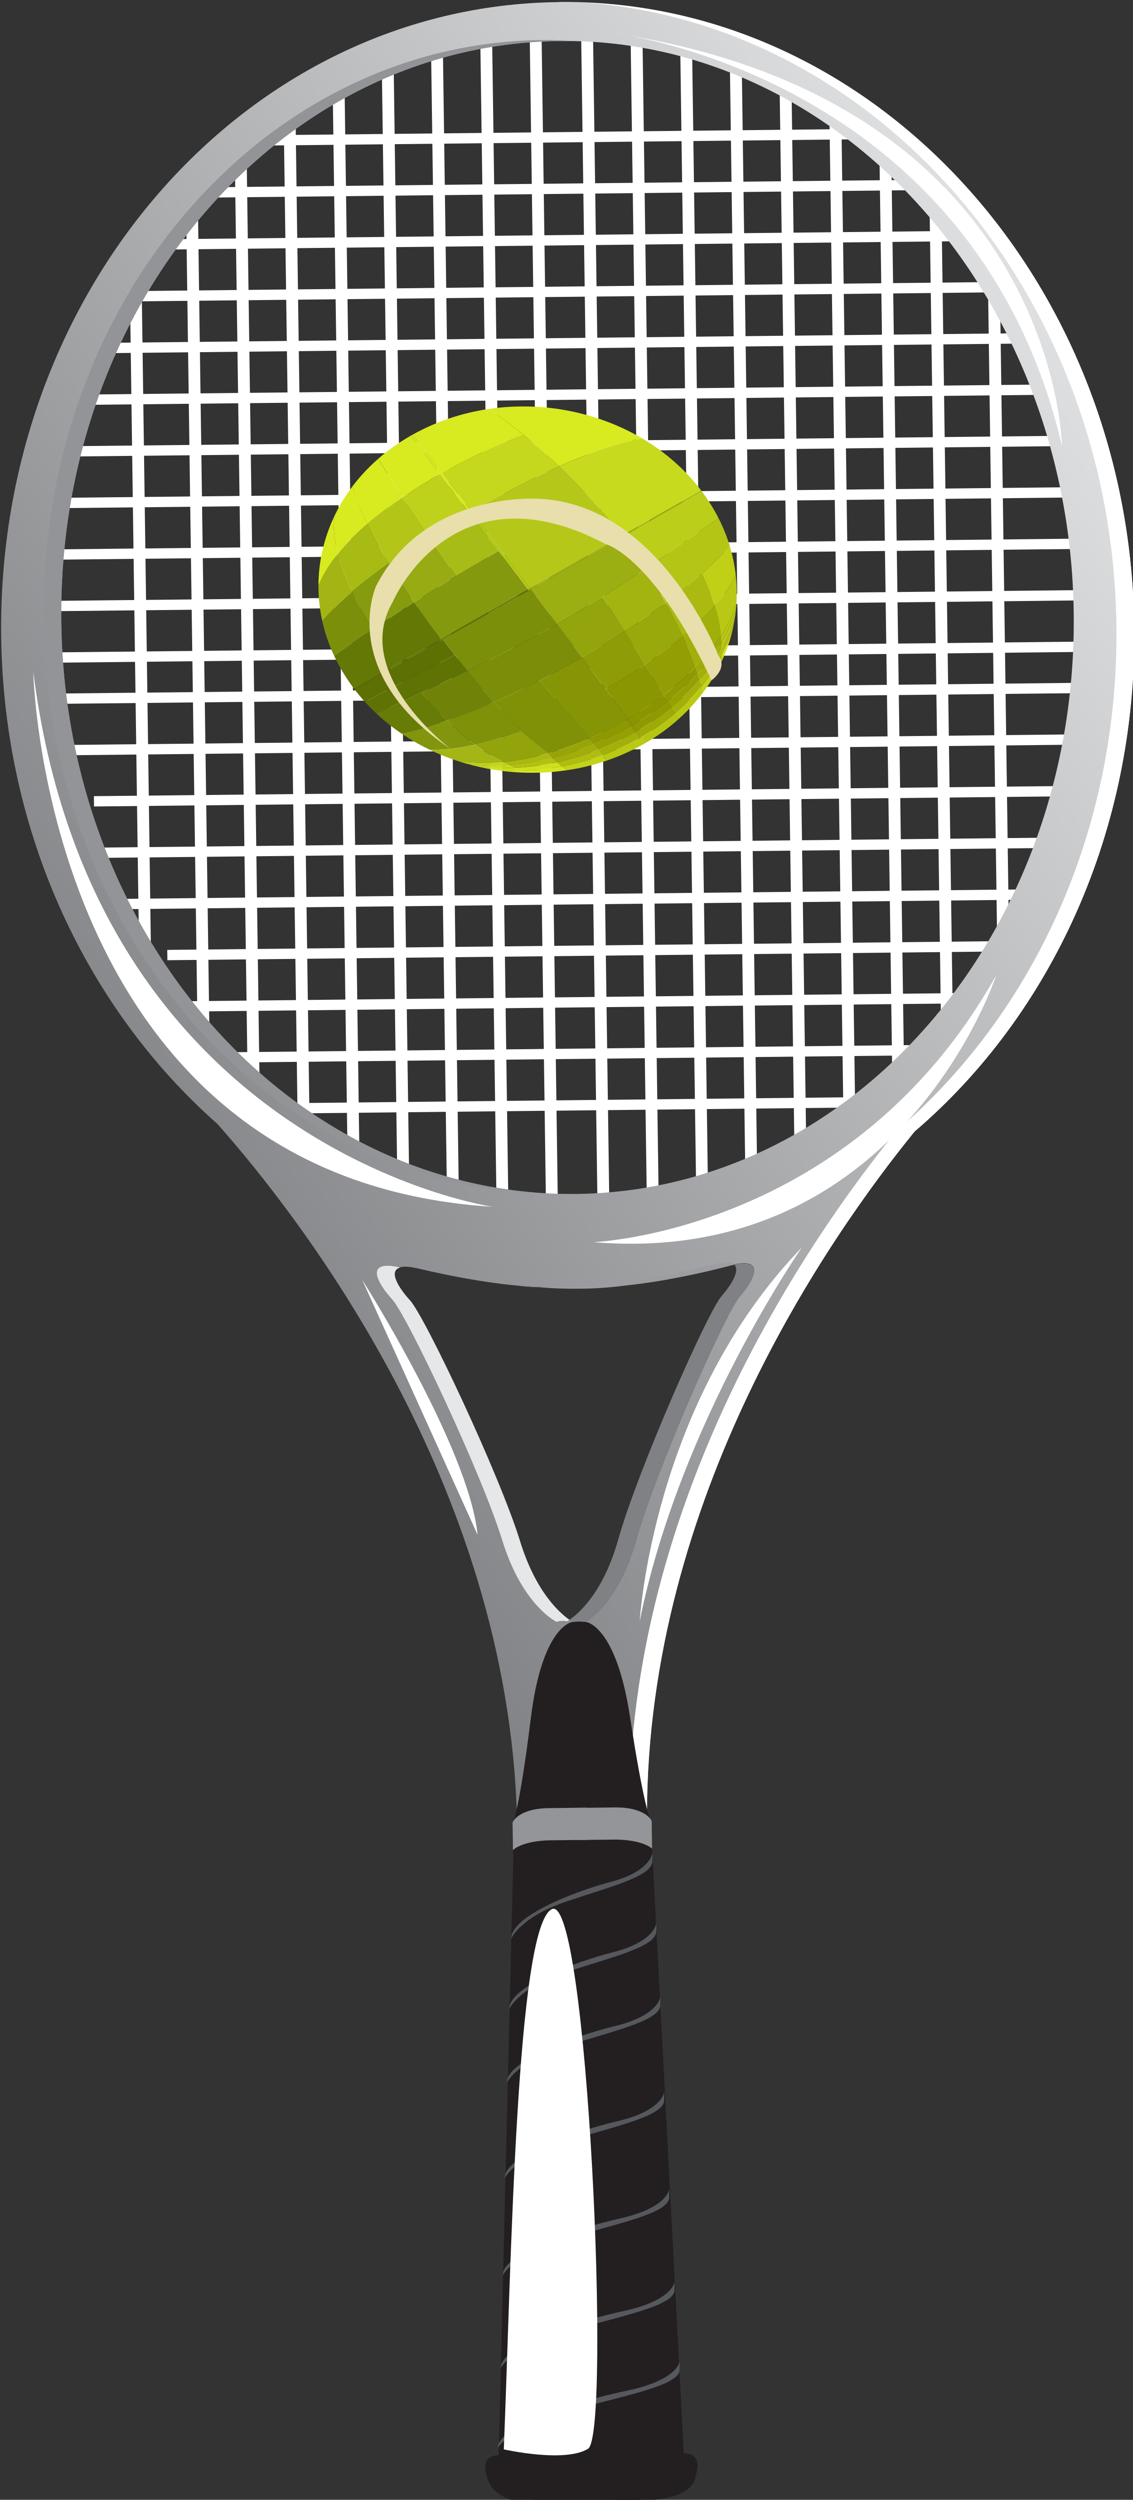 <?xml version="1.0" encoding="UTF-8" standalone="no"?>
<!-- Created with Inkscape (http://www.inkscape.org/) -->

<svg
   xmlns:dc="http://purl.org/dc/elements/1.1/"
   xmlns:cc="http://creativecommons.org/ns#"
   xmlns:rdf="http://www.w3.org/1999/02/22-rdf-syntax-ns#"
   xmlns:svg="http://www.w3.org/2000/svg"
   xmlns="http://www.w3.org/2000/svg"
   xmlns:sodipodi="http://sodipodi.sourceforge.net/DTD/sodipodi-0.dtd"
   xmlns:inkscape="http://www.inkscape.org/namespaces/inkscape"
   width="19.188mm"
   height="42.333mm"
   viewBox="0 0 67.989 150"
   id="svg25238"
   version="1.1"
   inkscape:version="0.91 r13725"
   sodipodi:docname="tenis.svg">
  <rect x="0" y="0" width="67.989" height="150" fill="#333333" stroke="none"/>
  <defs
     id="defs25240">
    <linearGradient
       x1="0"
       y1="0"
       x2="1"
       y2="0"
       gradientUnits="userSpaceOnUse"
       gradientTransform="matrix(-5.446,-3.923,3.923,-5.446,293.468,496.004)"
       spreadMethod="pad"
       id="linearGradient49402">
      <stop
         style="stop-opacity:1;stop-color:#ffffff"
         offset="0"
         id="stop49398" />
      <stop
         style="stop-opacity:1;stop-color:#ffffff"
         offset="1"
         id="stop49400" />
    </linearGradient>
    <linearGradient
       x1="0"
       y1="0"
       x2="1"
       y2="0"
       gradientUnits="userSpaceOnUse"
       gradientTransform="matrix(-4.2,-3.025,3.025,-4.2,303.952,487.224)"
       spreadMethod="pad"
       id="linearGradient49356">
      <stop
         style="stop-opacity:1;stop-color:#ffffff"
         offset="0"
         id="stop49352" />
      <stop
         style="stop-opacity:1;stop-color:#ffffff"
         offset="1"
         id="stop49354" />
    </linearGradient>
    <linearGradient
       x1="0"
       y1="0"
       x2="1"
       y2="0"
       gradientUnits="userSpaceOnUse"
       gradientTransform="matrix(-2.066,-1.488,1.488,-2.066,300.78,495.821)"
       spreadMethod="pad"
       id="linearGradient49310">
      <stop
         style="stop-opacity:1;stop-color:#ffffff"
         offset="0"
         id="stop49306" />
      <stop
         style="stop-opacity:1;stop-color:#ffffff"
         offset="1"
         id="stop49308" />
    </linearGradient>
    <linearGradient
       x1="0"
       y1="0"
       x2="1"
       y2="0"
       gradientUnits="userSpaceOnUse"
       gradientTransform="matrix(-13.64,-9.825,9.825,-13.64,309.139,463.794)"
       spreadMethod="pad"
       id="linearGradient49264">
      <stop
         style="stop-opacity:1;stop-color:#ffffff"
         offset="0"
         id="stop49260" />
      <stop
         style="stop-opacity:1;stop-color:#ffffff"
         offset="1"
         id="stop49262" />
    </linearGradient>
    <linearGradient
       x1="0"
       y1="0"
       x2="1"
       y2="0"
       gradientUnits="userSpaceOnUse"
       gradientTransform="matrix(4.04,-7.993,7.993,4.04,284.632,485.624)"
       spreadMethod="pad"
       id="linearGradient49218">
      <stop
         style="stop-opacity:1;stop-color:#ffffff"
         offset="0"
         id="stop49214" />
      <stop
         style="stop-opacity:1;stop-color:#ffffff"
         offset="1"
         id="stop49216" />
    </linearGradient>
    <linearGradient
       x1="0"
       y1="0"
       x2="1"
       y2="0"
       gradientUnits="userSpaceOnUse"
       gradientTransform="matrix(6.545,-12.948,12.948,6.545,292.195,523.621)"
       spreadMethod="pad"
       id="linearGradient49156">
      <stop
         style="stop-opacity:1;stop-color:#ffffff"
         offset="0"
         id="stop49152" />
      <stop
         style="stop-opacity:1;stop-color:#ffffff"
         offset="1"
         id="stop49154" />
    </linearGradient>
    <linearGradient
       x1="0"
       y1="0"
       x2="1"
       y2="0"
       gradientUnits="userSpaceOnUse"
       gradientTransform="matrix(0.69,57.275,-57.275,0.69,295.356,449.523)"
       spreadMethod="pad"
       id="linearGradient49038">
      <stop
         style="stop-opacity:1;stop-color:#e6e7e8"
         offset="0"
         id="stop49034" />
      <stop
         style="stop-opacity:1;stop-color:#808184"
         offset="1"
         id="stop49036" />
    </linearGradient>
    <linearGradient
       x1="0"
       y1="0"
       x2="1"
       y2="0"
       gradientUnits="userSpaceOnUse"
       gradientTransform="matrix(0.667,55.298,-55.298,0.667,295.452,448.647)"
       spreadMethod="pad"
       id="linearGradient49018">
      <stop
         style="stop-opacity:1;stop-color:#e6e7e8"
         offset="0"
         id="stop49014" />
      <stop
         style="stop-opacity:1;stop-color:#808184"
         offset="1"
         id="stop49016" />
    </linearGradient>
    <linearGradient
       x1="0"
       y1="0"
       x2="1"
       y2="0"
       gradientUnits="userSpaceOnUse"
       gradientTransform="matrix(0.695,57.626,-57.626,0.695,294.405,449.223)"
       spreadMethod="pad"
       id="linearGradient48998">
      <stop
         style="stop-opacity:1;stop-color:#e6e7e8"
         offset="0"
         id="stop48994" />
      <stop
         style="stop-opacity:1;stop-color:#808184"
         offset="1"
         id="stop48996" />
    </linearGradient>
    <linearGradient
       x1="0"
       y1="0"
       x2="1"
       y2="0"
       gradientUnits="userSpaceOnUse"
       gradientTransform="matrix(0.682,56.543,-56.543,0.682,296.882,450.12)"
       spreadMethod="pad"
       id="linearGradient48962">
      <stop
         style="stop-opacity:1;stop-color:#e6e7e8"
         offset="0"
         id="stop48958" />
      <stop
         style="stop-opacity:1;stop-color:#808184"
         offset="1"
         id="stop48960" />
    </linearGradient>
    <linearGradient
       x1="0"
       y1="0"
       x2="1"
       y2="0"
       gradientUnits="userSpaceOnUse"
       gradientTransform="matrix(21.562,-42.656,42.656,21.562,286.386,501.308)"
       spreadMethod="pad"
       id="linearGradient48926">
      <stop
         style="stop-opacity:1;stop-color:#ffffff"
         offset="0"
         id="stop48922" />
      <stop
         style="stop-opacity:1;stop-color:#ffffff"
         offset="1"
         id="stop48924" />
    </linearGradient>
    <linearGradient
       x1="0"
       y1="0"
       x2="1"
       y2="0"
       gradientUnits="userSpaceOnUse"
       gradientTransform="matrix(-33.616,22.111,-22.111,-33.616,315.623,466.344)"
       spreadMethod="pad"
       id="linearGradient48876">
      <stop
         style="stop-opacity:1;stop-color:#e6e7e8"
         offset="0"
         id="stop48872" />
      <stop
         style="stop-opacity:1;stop-color:#808184"
         offset="1"
         id="stop48874" />
    </linearGradient>
  </defs>
  <sodipodi:namedview
     id="base"
     pagecolor="#ffffff"
     bordercolor="#666666"
     borderopacity="1.0"
     inkscape:pageopacity="0.0"
     inkscape:pageshadow="2"
     inkscape:zoom="1.979899"
     inkscape:cx="-17.677952"
     inkscape:cy="31.579341"
     inkscape:document-units="px"
     inkscape:current-layer="layer1"
     showgrid="false"
     inkscape:window-width="1366"
     inkscape:window-height="710"
     inkscape:window-x="0"
     inkscape:window-y="25"
     inkscape:window-maximized="1"
     fit-margin-top="0"
     fit-margin-left="0"
     fit-margin-right="0"
     fit-margin-bottom="0" />
  <g
     inkscape:label="Capa 1"
     inkscape:groupmode="layer"
     id="layer1"
     transform="translate(-279.403,-375.959)">
    <g
       id="g4322"
       transform="matrix(2.09,0,0,2.09,-304.48,-573.166)"
       inkscape:export-xdpi="90"
       inkscape:export-ydpi="90">
      <path
         d="m 298.989,524.567 -0.936,-17.893 c 0,0 0.011,-0.456 -0.229,-0.565 -0.208,-0.095 -1.432,-0.019 -1.743,0 -0.311,-0.015 -1.536,-0.064 -1.743,0.035 -0.236,0.113 -0.212,0.569 -0.212,0.569 l -0.439,17.908 c 0,0 -0.612,-0.049 -0.295,0.724 0.287,0.701 2.548,0.605 2.964,0.581 0.417,0.015 2.68,0.064 2.948,-0.644 0.293,-0.78 -0.316,-0.717 -0.316,-0.717"
         style="fill:#231f20;fill-opacity:1;fill-rule:nonzero;stroke:none"
         id="path48706"
         inkscape:connector-curvature="0" />
      <path
         d="m 285.382,483.752 -0.34,0 -0.335,-24.049 0.34,0 z"
         style="fill:#ffffff;fill-opacity:1;fill-rule:nonzero;stroke:none"
         id="path48710"
         inkscape:connector-curvature="0" />
      <path
         d="m 286.82,485.068 -0.341,0 -0.376,-27.005 0.341,0 z"
         style="fill:#ffffff;fill-opacity:1;fill-rule:nonzero;stroke:none"
         id="path48714"
         inkscape:connector-curvature="0" />
      <path
         d="m 288.257,486.335 -0.341,0 -0.405,-29.125 0.341,0 z"
         style="fill:#ffffff;fill-opacity:1;fill-rule:nonzero;stroke:none"
         id="path48718"
         inkscape:connector-curvature="0" />
      <path
         d="m 289.699,487.995 -0.341,0 -0.44,-31.636 0.341,0 z"
         style="fill:#ffffff;fill-opacity:1;fill-rule:nonzero;stroke:none"
         id="path48722"
         inkscape:connector-curvature="0" />
      <path
         d="m 291.129,488.768 -0.341,0 -0.456,-32.771 0.341,0 z"
         style="fill:#ffffff;fill-opacity:1;fill-rule:nonzero;stroke:none"
         id="path48726"
         inkscape:connector-curvature="0" />
      <path
         d="m 292.553,489.099 -0.341,0 -0.469,-33.805 0.34,0 z"
         style="fill:#ffffff;fill-opacity:1;fill-rule:nonzero;stroke:none"
         id="path48730"
         inkscape:connector-curvature="0" />
      <path
         d="m 293.972,489.133 -0.34,0 -0.475,-34.101 0.34,0 z"
         style="fill:#ffffff;fill-opacity:1;fill-rule:nonzero;stroke:none"
         id="path48734"
         inkscape:connector-curvature="0" />
      <path
         d="m 295.399,489.611 -0.341,0 -0.485,-34.891 0.341,0 z"
         style="fill:#ffffff;fill-opacity:1;fill-rule:nonzero;stroke:none"
         id="path48738"
         inkscape:connector-curvature="0" />
      <path
         d="m 283.721,482.685 -0.341,0 -0.292,-21.043 0.34,0 z"
         style="fill:#ffffff;fill-opacity:1;fill-rule:nonzero;stroke:none"
         id="path48742"
         inkscape:connector-curvature="0" />
      <path
         d="m 306.728,483.529 -0.34,0 -0.336,-24.049 0.341,0 z"
         style="fill:#ffffff;fill-opacity:1;fill-rule:nonzero;stroke:none"
         id="path48746"
         inkscape:connector-curvature="0" />
      <path
         d="m 305.327,484.874 -0.34,0 -0.376,-27.005 0.34,0 z"
         style="fill:#ffffff;fill-opacity:1;fill-rule:nonzero;stroke:none"
         id="path48750"
         inkscape:connector-curvature="0" />
      <path
         d="m 303.926,486.17 -0.34,0 -0.407,-29.124 0.341,0 z"
         style="fill:#ffffff;fill-opacity:1;fill-rule:nonzero;stroke:none"
         id="path48754"
         inkscape:connector-curvature="0" />
      <path
         d="m 302.53,487.86 -0.34,0 -0.441,-31.637 0.341,0 z"
         style="fill:#ffffff;fill-opacity:1;fill-rule:nonzero;stroke:none"
         id="path48758"
         inkscape:connector-curvature="0" />
      <path
         d="m 301.122,488.664 -0.341,0 -0.456,-32.769 0.341,0 z"
         style="fill:#ffffff;fill-opacity:1;fill-rule:nonzero;stroke:none"
         id="path48762"
         inkscape:connector-curvature="0" />
      <path
         d="m 299.708,489.024 -0.34,0 -0.471,-33.807 0.34,0 z"
         style="fill:#ffffff;fill-opacity:1;fill-rule:nonzero;stroke:none"
         id="path48766"
         inkscape:connector-curvature="0" />
      <path
         d="m 298.289,489.088 -0.341,0 -0.475,-34.103 0.341,0 z"
         style="fill:#ffffff;fill-opacity:1;fill-rule:nonzero;stroke:none"
         id="path48770"
         inkscape:connector-curvature="0" />
      <path
         d="m 296.877,489.595 -0.34,0 -0.487,-34.891 0.341,0 z"
         style="fill:#ffffff;fill-opacity:1;fill-rule:nonzero;stroke:none"
         id="path48774"
         inkscape:connector-curvature="0" />
      <path
         d="m 308.359,482.427 -0.341,0 -0.293,-21.043 0.341,0 z"
         style="fill:#ffffff;fill-opacity:1;fill-rule:nonzero;stroke:none"
         id="path48778"
         inkscape:connector-curvature="0" />
      <path
         d="m 304.927,458.116 -18.139,0.191 -0.004,-0.296 18.139,-0.191 z"
         style="fill:#ffffff;fill-opacity:1;fill-rule:nonzero;stroke:none"
         id="path48782"
         inkscape:connector-curvature="0" />
      <path
         d="m 305.884,459.584 -21.033,0.221 -0.004,-0.296 21.033,-0.221 z"
         style="fill:#ffffff;fill-opacity:1;fill-rule:nonzero;stroke:none"
         id="path48786"
         inkscape:connector-curvature="0" />
      <path
         d="m 307.736,461.043 -24.355,0.256 -0.004,-0.296 24.355,-0.256 z"
         style="fill:#ffffff;fill-opacity:1;fill-rule:nonzero;stroke:none"
         id="path48790"
         inkscape:connector-curvature="0" />
      <path
         d="m 307.756,462.522 -24.355,0.256 -0.004,-0.296 24.355,-0.256 z"
         style="fill:#ffffff;fill-opacity:1;fill-rule:nonzero;stroke:none"
         id="path48794"
         inkscape:connector-curvature="0" />
      <path
         d="m 309.48,463.982 -27.165,0.285 -0.004,-0.296 27.165,-0.285 z"
         style="fill:#ffffff;fill-opacity:1;fill-rule:nonzero;stroke:none"
         id="path48798"
         inkscape:connector-curvature="0" />
      <path
         d="m 309.841,465.457 -28.741,0.301 -0.004,-0.296 28.741,-0.301 z"
         style="fill:#ffffff;fill-opacity:1;fill-rule:nonzero;stroke:none"
         id="path48802"
         inkscape:connector-curvature="0" />
      <path
         d="m 309.862,466.935 -28.74,0.301 -0.005,-0.296 28.741,-0.301 z"
         style="fill:#ffffff;fill-opacity:1;fill-rule:nonzero;stroke:none"
         id="path48806"
         inkscape:connector-curvature="0" />
      <path
         d="m 310.734,468.404 -29.592,0.311 -0.004,-0.296 29.592,-0.311 z"
         style="fill:#ffffff;fill-opacity:1;fill-rule:nonzero;stroke:none"
         id="path48810"
         inkscape:connector-curvature="0" />
      <path
         d="m 310.754,469.883 -29.848,0.313 -0.004,-0.296 29.848,-0.313 z"
         style="fill:#ffffff;fill-opacity:1;fill-rule:nonzero;stroke:none"
         id="path48814"
         inkscape:connector-curvature="0" />
      <path
         d="m 310.775,471.361 -29.848,0.313 -0.004,-0.296 29.848,-0.313 z"
         style="fill:#ffffff;fill-opacity:1;fill-rule:nonzero;stroke:none"
         id="path48818"
         inkscape:connector-curvature="0" />
      <path
         d="m 310.795,472.84 -30.231,0.317 -0.004,-0.296 30.231,-0.317 z"
         style="fill:#ffffff;fill-opacity:1;fill-rule:nonzero;stroke:none"
         id="path48822"
         inkscape:connector-curvature="0" />
      <path
         d="m 305.143,485.911 -18.139,0.191 -0.004,-0.296 18.139,-0.191 z"
         style="fill:#ffffff;fill-opacity:1;fill-rule:nonzero;stroke:none"
         id="path48826"
         inkscape:connector-curvature="0" />
      <path
         d="m 307.081,484.412 -21.033,0.22 -0.005,-0.295 21.035,-0.221 z"
         style="fill:#ffffff;fill-opacity:1;fill-rule:nonzero;stroke:none"
         id="path48830"
         inkscape:connector-curvature="0" />
      <path
         d="m 308.551,482.918 -24.355,0.256 -0.004,-0.296 24.355,-0.256 z"
         style="fill:#ffffff;fill-opacity:1;fill-rule:nonzero;stroke:none"
         id="path48834"
         inkscape:connector-curvature="0" />
      <path
         d="m 308.531,481.439 -24.355,0.256 -0.004,-0.296 24.355,-0.256 z"
         style="fill:#ffffff;fill-opacity:1;fill-rule:nonzero;stroke:none"
         id="path48838"
         inkscape:connector-curvature="0" />
      <path
         d="m 309.617,479.949 -27.165,0.285 -0.004,-0.296 27.165,-0.285 z"
         style="fill:#ffffff;fill-opacity:1;fill-rule:nonzero;stroke:none"
         id="path48842"
         inkscape:connector-curvature="0" />
      <path
         d="m 310.831,478.458 -28.741,0.301 -0.003,-0.296 28.74,-0.301 z"
         style="fill:#ffffff;fill-opacity:1;fill-rule:nonzero;stroke:none"
         id="path48846"
         inkscape:connector-curvature="0" />
      <path
         d="m 310.811,476.98 -28.741,0.301 -0.004,-0.296 28.741,-0.301 z"
         style="fill:#ffffff;fill-opacity:1;fill-rule:nonzero;stroke:none"
         id="path48850"
         inkscape:connector-curvature="0" />
      <path
         d="m 310.79,475.501 -29.593,0.311 -0.003,-0.296 29.592,-0.311 z"
         style="fill:#ffffff;fill-opacity:1;fill-rule:nonzero;stroke:none"
         id="path48854"
         inkscape:connector-curvature="0" />
      <path
         d="m 311.025,474.02 -29.848,0.313 -0.004,-0.296 29.848,-0.313 z"
         style="fill:#ffffff;fill-opacity:1;fill-rule:nonzero;stroke:none"
         id="path48858"
         inkscape:connector-curvature="0" />
      <path
         inkscape:connector-curvature="0"
         id="path48878"
         style="fill:url(#linearGradient48876);stroke:none"
         d="m 295.419,454.187 c -8.984,0.093 -16.153,8.261 -16.015,18.243 l 0,0 c 0.079,5.663 2.493,10.689 6.207,13.964 l 0,0 c 2.368,2.671 8.332,10.323 8.601,19.888 l 0,0 1.76,-0.017 0,-0.053 c 0.044,0.013 0.088,0.015 0.135,0.015 l 0,0 c 0.027,-10e-4 0.052,0 0.079,-0.013 l 0,0 0,0.044 1.76,-0.017 c 0.003,-9.104 5.204,-16.581 7.685,-19.631 l 0,0 c 3.904,-3.337 6.385,-8.613 6.304,-14.525 l 0,0 c -0.139,-9.921 -7.447,-17.903 -16.359,-17.903 l 0,0 c -0.053,0 -0.105,0 -0.157,10e-4 m -14.289,17.823 c -0.127,-9.14 6.277,-16.619 14.304,-16.703 l 0,0 c 8.027,-0.084 14.637,7.257 14.764,16.399 l 0,0 c 0.127,9.14 -6.276,16.619 -14.303,16.704 l 0,0 c -0.045,0 -0.092,0 -0.136,0 l 0,0 c -7.967,0 -14.501,-7.311 -14.629,-16.4 m 14.853,19.111 c 0.503,0 0.979,-0.041 1.408,-0.099 l 0,0 c 1.012,-0.104 2.151,-0.355 2.947,-0.563 l 0,0 c 1.045,-0.273 0.687,0.421 0.268,0.901 l 0,0 c -0.42,0.481 -2.428,5.048 -2.969,6.983 l 0,0 c -0.465,1.663 -1.257,2.237 -1.472,2.365 l 0,0 c -0.043,-0.013 -0.088,-0.015 -0.133,-0.015 l 0,0 c -0.061,0.001 -0.12,0.013 -0.173,0.028 l 0,0 c -0.187,-0.103 -1.031,-0.644 -1.556,-2.344 l 0,0 c -0.595,-1.923 -2.731,-6.447 -3.163,-6.917 l 0,0 c -0.433,-0.472 -0.811,-1.159 0.243,-0.908 l 0,0 c 0.949,0.225 2.377,0.501 3.501,0.529 l 0,0 c 0.303,0.025 0.623,0.04 0.953,0.04 l 0,0 c 0.049,0 0.097,-10e-4 0.147,-10e-4" />
      <path
         inkscape:connector-curvature="0"
         id="path48930"
         style="fill:url(#linearGradient48926);stroke:none"
         d="m 296.145,454.199 c 8.415,0.615 15.147,8.34 15.279,17.859 0.083,5.911 -2.4,11.187 -6.303,14.525 -2.481,3.049 -7.684,10.527 -7.687,19.628 l -1.249,0.013 0.001,0.037 1.76,-0.019 c 0.003,-9.101 5.205,-16.58 7.685,-19.629 3.904,-3.339 6.385,-8.613 6.304,-14.525 -0.136,-9.711 -7.139,-17.557 -15.791,-17.889" />
      <path
         inkscape:connector-curvature="0"
         id="path48964"
         style="fill:url(#linearGradient48962);stroke:none"
         d="m 299.826,490.427 c -0.795,0.207 -1.935,0.459 -2.945,0.563 l 0,0 c -0.431,0.059 -0.907,0.095 -1.409,0.1 l 0,0 c -0.385,0 -0.753,-0.013 -1.099,-0.039 l 0,0 c -0.025,-10e-4 -0.055,0 -0.081,0 l 0,0 c 0.204,0.017 0.404,0.032 0.592,0.036 l 0,0 c 0.347,0.029 0.716,0.044 1.1,0.039 l 0,0 c 0.503,0 0.979,-0.041 1.408,-0.099 l 0,0 c 1.012,-0.104 2.151,-0.355 2.947,-0.563 l 0,0 c 0.041,-0.013 0.076,-0.017 0.112,-0.025 l 0,0 c -0.045,-0.043 -0.123,-0.067 -0.237,-0.067 l 0,0 c -0.099,0 -0.225,0.017 -0.387,0.06" />
      <path
         d="m 281.13,472.01 c -0.127,-9.141 6.276,-16.619 14.303,-16.703 0.209,0 0.416,0 0.623,0.013 -0.375,-0.029 -0.752,-0.047 -1.133,-0.043 -8.027,0.084 -14.431,7.563 -14.303,16.703 0.124,8.904 6.397,16.097 14.141,16.387 -7.505,-0.58 -13.509,-7.649 -13.631,-16.355"
         style="fill:#929497;fill-opacity:1;fill-rule:nonzero;stroke:none"
         id="path48976"
         inkscape:connector-curvature="0" />
      <path
         d="m 294.302,498.378 c -0.595,-1.923 -2.729,-6.447 -3.163,-6.919 -0.329,-0.36 -0.625,-0.843 -0.283,-0.941 -1.035,-0.241 -0.659,0.44 -0.228,0.911 0.432,0.471 2.568,4.995 3.161,6.917 0.527,1.701 1.369,2.241 1.556,2.344 0.055,-0.016 0.112,-0.027 0.173,-0.028 0.047,0 0.091,0 0.135,0.015 0.017,-0.013 0.04,-0.027 0.065,-0.043 -0.313,-0.22 -0.976,-0.829 -1.417,-2.256"
         style="fill:#e6e7e8;fill-opacity:1;fill-rule:nonzero;stroke:none"
         id="path48980"
         inkscape:connector-curvature="0" />
      <path
         inkscape:connector-curvature="0"
         id="path49000"
         style="fill:url(#linearGradient48998);stroke:none"
         d="m 295.462,506.232 -1.251,0.013 c 0,0.013 0.001,0.025 0.001,0.037 l 0,0 1.76,-0.017 0,-0.037 -0.299,0 -0.001,-0.044 c -0.025,0 -0.049,0.013 -0.077,0.013 l 0,0 c -0.045,10e-4 -0.092,0 -0.135,-0.013 l 0,0 0.001,0.052 z" />
      <path
         inkscape:connector-curvature="0"
         id="path49020"
         style="fill:url(#linearGradient49018);stroke:none"
         d="m 296.107,506.225 0.079,-0.001 0,0 c -0.027,0 -0.052,0 -0.079,0.013" />
      <path
         inkscape:connector-curvature="0"
         id="path49040"
         style="fill:url(#linearGradient49038);stroke:none"
         d="m 295.973,506.227 0.135,0 c -0.047,0 -0.091,0 -0.135,-0.015 l 0,0 0,0.016 z" />
      <path
         d="m 300.606,491.36 c 0.403,-0.461 0.747,-1.117 -0.156,-0.927 0.175,0.16 -0.076,0.575 -0.356,0.896 -0.419,0.48 -2.428,5.048 -2.969,6.983 -0.427,1.524 -1.128,2.132 -1.407,2.321 0.06,0.043 0.109,0.072 0.139,0.088 0.056,-0.016 0.112,-0.027 0.173,-0.028 0.047,0 0.092,0 0.135,0.015 0.215,-0.129 1.008,-0.703 1.472,-2.365 0.541,-1.935 2.551,-6.503 2.969,-6.983"
         style="fill:#808184;fill-opacity:1;fill-rule:nonzero;stroke:none"
         id="path49052"
         inkscape:connector-curvature="0" />
      <path
         d="m 297.445,503.421 c -0.399,-2.62 -1.252,-2.723 -1.252,-2.723 l -0.192,-0.015 0,-0.001 -0.011,0.001 -0.011,-0.001 0,0 -0.191,0.017 c 0,0 -0.851,0.12 -1.176,2.748 -0.325,2.628 -0.512,3 -0.512,3 l 1.96,-0.021 0.02,0 1.959,-0.02 c 0,0 -0.196,-0.368 -0.595,-2.988"
         style="fill:#231f20;fill-opacity:1;fill-rule:nonzero;stroke:none"
         id="path49056"
         inkscape:connector-curvature="0" />
      <path
         d="m 299.003,524.566 -0.936,-17.893 c 0,0 10e-4,-0.128 -0.032,-0.264 l 0.019,-0.001 c 0,0 -0.196,-0.367 -0.595,-2.988 -0.399,-2.62 -1.251,-2.721 -1.251,-2.721 l -0.193,-0.015 0,0 -0.009,10e-4 -0.012,-10e-4 10e-4,0 -0.192,0.019 c 0,0 -0.083,0.013 -0.208,0.108 0.279,0.207 0.767,0.819 1.041,2.619 0.399,2.62 0.595,2.988 0.595,2.988 l -0.019,0 c 0.033,0.136 0.031,0.264 0.031,0.264 l 0.936,17.895 c 0,0 0.611,-0.063 0.316,0.717 -0.175,0.464 -1.211,0.603 -2.019,0.639 0.599,0.015 2.592,0.013 2.841,-0.648 0.295,-0.779 -0.315,-0.717 -0.315,-0.717"
         style="fill:#231f20;fill-opacity:1;fill-rule:nonzero;stroke:none"
         id="path49060"
         inkscape:connector-curvature="0" />
      <path
         d="m 295.443,525.942 c 0.189,0 0.367,0 0.516,0.001 -0.185,0 -0.332,0 -0.412,0 -0.027,10e-4 -0.061,0 -0.104,0"
         style="fill:#231f20;fill-opacity:1;fill-rule:nonzero;stroke:none"
         id="path49064"
         inkscape:connector-curvature="0" />
      <path
         d="m 295.959,525.944 c 0.149,0 0.328,0 0.516,-0.013 -0.041,-10e-4 -0.077,0 -0.105,0 -0.079,0 -0.224,0.013 -0.411,0.015"
         style="fill:#231f20;fill-opacity:1;fill-rule:nonzero;stroke:none"
         id="path49068"
         inkscape:connector-curvature="0" />
      <path
         d="m 294.089,506.588 c 0,0 0.151,-0.401 1.052,-0.411 0.901,-0.013 1.085,-0.013 1.085,-0.013 l 0.013,0.924 -1.087,0.013 c 0,0 -0.737,0.001 -1.053,0.281 z"
         style="fill:#231f20;fill-opacity:1;fill-rule:nonzero;stroke:none"
         id="path49072"
         inkscape:connector-curvature="0" />
      <path
         d="m 298.084,506.547 c 0,0 -0.161,-0.399 -1.063,-0.389 -0.901,0.013 -1.085,0.013 -1.085,0.013 l 0.012,0.925 1.085,-0.013 c 0,0 0.739,-0.015 1.061,0.26 z"
         style="fill:#231f20;fill-opacity:1;fill-rule:nonzero;stroke:none"
         id="path49076"
         inkscape:connector-curvature="0" />
      <path
         d="m 294.087,506.45 c 0,0 0.151,-0.403 1.052,-0.411 0.901,-0.013 1.085,-0.013 1.085,-0.013 l 0.013,0.924 -1.085,0.013 c 0,0 -0.739,0 -1.055,0.281 z"
         style="fill:#939598;fill-opacity:1;fill-rule:nonzero;stroke:none"
         id="path49080"
         inkscape:connector-curvature="0" />
      <path
         d="m 298.082,506.408 c 0,0 -0.161,-0.399 -1.063,-0.389 -0.901,0.013 -1.085,0.013 -1.085,0.013 l 0.012,0.923 1.085,-0.013 c 0,0 0.739,-0.013 1.061,0.26 z"
         style="fill:#939598;fill-opacity:1;fill-rule:nonzero;stroke:none"
         id="path49084"
         inkscape:connector-curvature="0" />
      <path
         d="m 298.095,507.341 c 0,0 -0.056,0.515 -1.173,0.811 -1.117,0.295 -2.881,1.003 -2.873,1.631 0,0 0.255,-0.612 1.568,-1.057 1.313,-0.445 2.404,-0.709 2.483,-1.129 0,0 0.003,-0.295 0.004,-0.276"
         style="fill:#55585c;fill-opacity:1;fill-rule:nonzero;stroke:none"
         id="path49088"
         inkscape:connector-curvature="0" />
      <path
         d="m 298.208,509.361 c 0,0 -0.059,0.515 -1.223,0.811 -1.164,0.296 -3.003,1.004 -2.993,1.633 0,0 0.264,-0.613 1.633,-1.059 1.369,-0.445 2.504,-0.711 2.587,-1.131 0,0 0.003,-0.295 0.004,-0.276"
         style="fill:#55585c;fill-opacity:1;fill-rule:nonzero;stroke:none"
         id="path49092"
         inkscape:connector-curvature="0" />
      <path
         d="m 298.323,511.479 c 0,0 -0.063,0.515 -1.277,0.812 -1.215,0.296 -3.133,1.005 -3.124,1.633 0,0 0.276,-0.612 1.705,-1.059 1.428,-0.447 2.612,-0.711 2.7,-1.131 0,0 0.003,-0.296 0.003,-0.277"
         style="fill:#55585c;fill-opacity:1;fill-rule:nonzero;stroke:none"
         id="path49096"
         inkscape:connector-curvature="0" />
      <path
         d="m 298.432,514.213 c 0,0 -0.064,0.516 -1.325,0.812 -1.261,0.296 -3.255,1.008 -3.245,1.636 0,0 0.287,-0.613 1.771,-1.06 1.484,-0.447 2.713,-0.712 2.804,-1.132 0,0 0.004,-0.296 0.004,-0.277"
         style="fill:#55585c;fill-opacity:1;fill-rule:nonzero;stroke:none"
         id="path49100"
         inkscape:connector-curvature="0" />
      <path
         d="m 298.577,517.002 c 0,0 -0.068,0.515 -1.385,0.812 -1.316,0.297 -3.397,1.009 -3.388,1.637 0,0 0.3,-0.613 1.849,-1.06 1.548,-0.448 2.832,-0.713 2.928,-1.133 0,0 0.004,-0.296 0.004,-0.277"
         style="fill:#55585c;fill-opacity:1;fill-rule:nonzero;stroke:none"
         id="path49104"
         inkscape:connector-curvature="0" />
      <path
         d="m 298.731,519.662 c 0,0 -0.071,0.515 -1.447,0.813 -1.375,0.297 -3.548,1.011 -3.539,1.639 0,0 0.312,-0.613 1.931,-1.061 1.617,-0.448 2.959,-0.715 3.059,-1.135 0,0 0.004,-0.296 0.004,-0.277"
         style="fill:#55585c;fill-opacity:1;fill-rule:nonzero;stroke:none"
         id="path49108"
         inkscape:connector-curvature="0" />
      <path
         d="m 298.875,521.953 c 0,0 -0.075,0.515 -1.512,0.813 -1.437,0.299 -3.708,1.013 -3.7,1.641 0,0 0.328,-0.613 2.019,-1.063 1.692,-0.449 3.093,-0.716 3.199,-1.137 0,0 0.004,-0.295 0.004,-0.276"
         style="fill:#55585c;fill-opacity:1;fill-rule:nonzero;stroke:none"
         id="path49112"
         inkscape:connector-curvature="0" />
      <path
         d="m 293.355,525.192 c 0,0 2.072,0.952 5.991,-0.039 0,0 0.109,0.751 -1.623,0.769 l -3.463,0.036 c 0,0 -0.825,-0.127 -0.905,-0.767"
         style="fill:#231f20;fill-opacity:1;fill-rule:nonzero;stroke:none"
         id="path49116"
         inkscape:connector-curvature="0" />
      <path
         inkscape:connector-curvature="0"
         id="path49160"
         style="fill:url(#linearGradient49156);stroke:none"
         d="m 293.835,524.449 c 0,0 1.749,0.397 2.419,-0.017 0.668,-0.415 -0.013,-15.987 -1.039,-15.493 -1.025,0.495 -1.168,10.277 -1.38,15.511" />
      <path
         d="m 293.518,488.775 c 0,0 -11.464,-1.657 -13.193,-15.363 l 0,0 c 0,0 0.3,14.56 13.193,15.363"
         style="fill:url(#linearGradient49218);stroke:none"
         id="path49220"
         inkscape:connector-curvature="0" />
      <path
         d="m 297.383,455.141 c -0.301,-0.056 -0.472,-0.076 -0.472,-0.076 l 0,0 c 0.16,0.024 0.316,0.049 0.472,0.076 m 12.479,11.793 c 0,0 -0.152,-9.717 -12.479,-11.793 l 0,0 c 2.064,0.38 10.296,2.468 12.479,11.793"
         style="fill:url(#linearGradient49264);stroke:none"
         id="path49266"
         inkscape:connector-curvature="0" />
      <path
         d="m 297.737,500.673 c 1.145,-5.701 4.659,-10.735 4.659,-10.735 l 0,0 c -4.301,4.452 -4.659,10.735 -4.659,10.735"
         style="fill:url(#linearGradient49310);stroke:none"
         id="path49312"
         inkscape:connector-curvature="0" />
      <path
         d="m 296.403,489.789 c 8.833,0.739 11.573,-7.668 11.573,-7.668 l 0,0 c -4.131,7.393 -11.573,7.668 -11.573,7.668"
         style="fill:url(#linearGradient49356);stroke:none"
         id="path49358"
         inkscape:connector-curvature="0" />
      <path
         d="m 293.083,498.193 c -0.252,-2.504 -3.312,-7.32 -3.312,-7.32 l 0,0 z"
         style="fill:url(#linearGradient49402);stroke:none"
         id="path49404"
         inkscape:connector-curvature="0" />
      <path
         d="m 288.624,469.946 c -0.073,0.329 -0.111,0.664 -0.111,1.001 0.127,-0.315 0.319,-0.622 0.559,-0.919 -0.093,-0.358 -0.139,-0.71 -0.12,-1.044 -0.145,0.311 -0.254,0.634 -0.327,0.962 z"
         style="fill:#d8ea20;fill-opacity:1;fill-rule:nonzero;stroke:none"
         id="path49420"
         inkscape:connector-curvature="0" />
      <path
         d="m 288.952,468.984 c -0.019,0.335 0.027,0.686 0.12,1.044 0.24,-0.296 0.526,-0.582 0.842,-0.853 -0.177,-0.371 -0.323,-0.736 -0.424,-1.085 -0.214,0.283 -0.393,0.582 -0.537,0.893 z"
         style="fill:#d8ea20;fill-opacity:1;fill-rule:nonzero;stroke:none"
         id="path49422"
         inkscape:connector-curvature="0" />
      <path
         d="m 288.513,470.947 c -3.2e-4,0.337 0.036,0.676 0.11,1.012 0.244,-0.284 0.535,-0.566 0.857,-0.844 -0.174,-0.363 -0.315,-0.728 -0.409,-1.087 -0.24,0.297 -0.432,0.604 -0.559,0.919 z"
         style="fill:#a2b514;fill-opacity:1;fill-rule:nonzero;stroke:none"
         id="path49424"
         inkscape:connector-curvature="0" />
      <path
         d="m 289.072,470.028 c 0.093,0.359 0.235,0.724 0.409,1.087 0.322,-0.277 0.677,-0.549 1.048,-0.814 -0.228,-0.378 -0.437,-0.755 -0.615,-1.126 -0.315,0.271 -0.602,0.557 -0.842,0.853 z"
         style="fill:#a8bb15;fill-opacity:1;fill-rule:nonzero;stroke:none"
         id="path49426"
         inkscape:connector-curvature="0" />
      <path
         d="m 289.489,468.091 c 0.102,0.349 0.247,0.713 0.424,1.085 0.316,-0.271 0.66,-0.529 1.014,-0.769 -0.243,-0.374 -0.476,-0.745 -0.698,-1.108 -0.28,0.245 -0.527,0.51 -0.741,0.793 z"
         style="fill:#d8ea20;fill-opacity:1;fill-rule:nonzero;stroke:none"
         id="path49428"
         inkscape:connector-curvature="0" />
      <path
         d="m 290.23,467.297 c 0.222,0.363 0.455,0.734 0.698,1.108 0.354,-0.24 0.718,-0.464 1.074,-0.667 -0.279,-0.367 -0.558,-0.736 -0.834,-1.105 -0.344,0.197 -0.658,0.419 -0.937,0.664 z"
         style="fill:#d8ea20;fill-opacity:1;fill-rule:nonzero;stroke:none"
         id="path49430"
         inkscape:connector-curvature="0" />
      <path
         d="m 289.914,469.175 c 0.177,0.371 0.387,0.749 0.615,1.126 0.371,-0.264 0.76,-0.521 1.15,-0.766 -0.257,-0.378 -0.509,-0.755 -0.751,-1.13 -0.354,0.241 -0.698,0.499 -1.014,0.769 z"
         style="fill:#b3c618;fill-opacity:1;fill-rule:nonzero;stroke:none"
         id="path49432"
         inkscape:connector-curvature="0" />
      <path
         d="m 290.928,468.406 c 0.242,0.375 0.494,0.753 0.751,1.13 0.391,-0.243 0.784,-0.475 1.164,-0.693 -0.281,-0.369 -0.562,-0.736 -0.841,-1.104 -0.355,0.203 -0.72,0.427 -1.074,0.667 z"
         style="fill:#bed11b;fill-opacity:1;fill-rule:nonzero;stroke:none"
         id="path49434"
         inkscape:connector-curvature="0" />
      <path
         d="m 288.623,471.959 c 0.074,0.336 0.187,0.669 0.339,0.993 0.361,-0.251 0.736,-0.508 1.12,-0.764 -0.222,-0.349 -0.428,-0.71 -0.601,-1.073 -0.323,0.277 -0.613,0.56 -0.857,0.844 z"
         style="fill:#7b8f0b;fill-opacity:1;fill-rule:nonzero;stroke:none"
         id="path49436"
         inkscape:connector-curvature="0" />
      <path
         d="m 289.48,471.115 c 0.174,0.363 0.379,0.724 0.601,1.073 0.384,-0.258 0.777,-0.516 1.176,-0.769 -0.254,-0.366 -0.501,-0.741 -0.729,-1.117 -0.371,0.264 -0.726,0.536 -1.048,0.814 z"
         style="fill:#879b0e;fill-opacity:1;fill-rule:nonzero;stroke:none"
         id="path49438"
         inkscape:connector-curvature="0" />
      <path
         d="m 288.962,472.952 c 0.722,-0.504 1.498,-1.025 2.296,-1.534 0.254,0.365 0.514,0.72 0.769,1.059 -0.832,0.473 -1.662,0.947 -2.491,1.423 -0.231,-0.305 -0.422,-0.622 -0.573,-0.948 z"
         style="fill:#647806;fill-opacity:1;fill-rule:nonzero;stroke:none"
         id="path49440"
         inkscape:connector-curvature="0" />
      <path
         d="m 290.528,470.301 c 0.228,0.376 0.476,0.751 0.729,1.117 0.399,-0.255 0.803,-0.508 1.209,-0.754 -0.267,-0.372 -0.53,-0.75 -0.788,-1.129 -0.391,0.245 -0.779,0.501 -1.15,0.766 z"
         style="fill:#98ab12;fill-opacity:1;fill-rule:nonzero;stroke:none"
         id="path49442"
         inkscape:connector-curvature="0" />
      <path
         d="m 291.679,469.536 c 0.258,0.379 0.521,0.757 0.788,1.129 0.406,-0.246 0.813,-0.486 1.218,-0.717 -0.28,-0.368 -0.561,-0.737 -0.842,-1.104 -0.38,0.217 -0.773,0.449 -1.164,0.693 z"
         style="fill:#a8bc17;fill-opacity:1;fill-rule:nonzero;stroke:none"
         id="path49444"
         inkscape:connector-curvature="0" />
      <path
         d="m 291.258,471.419 c 0.798,-0.511 1.618,-1.009 2.427,-1.471 0.28,0.369 0.56,0.738 0.837,1.108 -0.832,0.475 -1.664,0.948 -2.496,1.422 -0.254,-0.339 -0.515,-0.694 -0.769,-1.059 z"
         style="fill:#85990e;fill-opacity:1;fill-rule:nonzero;stroke:none"
         id="path49446"
         inkscape:connector-curvature="0" />
      <path
         d="m 289.535,473.9 c 0.005,0.013 0.012,0.016 0.018,0.024 1.662,-0.949 3.33,-1.889 4.992,-2.839 -0.008,-0.013 -0.015,-0.02 -0.022,-0.029 -1.664,0.949 -3.33,1.893 -4.987,2.845 z"
         style="fill:#5c7004;fill-opacity:1;fill-rule:nonzero;stroke:none"
         id="path49448"
         inkscape:connector-curvature="0" />
      <path
         d="m 291.167,466.633 c 0.017,-0.013 0.034,-0.02 0.051,-0.028 0.559,0.737 1.124,1.47 1.689,2.204 -0.019,0.013 -0.045,0.023 -0.064,0.033 -0.562,-0.736 -1.123,-1.471 -1.675,-2.21 z"
         style="fill:#d8ea20;fill-opacity:1;fill-rule:nonzero;stroke:none"
         id="path49450"
         inkscape:connector-curvature="0" />
      <path
         d="m 292.843,468.843 c 0.019,-0.013 0.045,-0.023 0.064,-0.033 0.564,0.734 1.128,1.469 1.681,2.21 -0.022,0.013 -0.044,0.025 -0.066,0.036 -0.555,-0.741 -1.118,-1.477 -1.679,-2.212 z"
         style="fill:#b4c81a;fill-opacity:1;fill-rule:nonzero;stroke:none"
         id="path49452"
         inkscape:connector-curvature="0" />
      <path
         d="m 294.522,471.055 c 0.008,0.013 0.015,0.021 0.022,0.029 0.022,-0.013 0.044,-0.025 0.066,-0.037 -0.008,-0.013 -0.015,-0.02 -0.022,-0.029 -0.022,0.013 -0.044,0.025 -0.066,0.036 z"
         style="fill:#9aad12;fill-opacity:1;fill-rule:nonzero;stroke:none"
         id="path49454"
         inkscape:connector-curvature="0" />
      <path
         d="m 289.553,473.924 c 0.842,-0.481 1.686,-0.96 2.529,-1.438 0.111,0.146 0.226,0.294 0.344,0.445 -0.865,0.451 -1.732,0.895 -2.575,1.349 -0.104,-0.115 -0.204,-0.233 -0.298,-0.357 z"
         style="fill:#5c7004;fill-opacity:1;fill-rule:nonzero;stroke:none"
         id="path49456"
         inkscape:connector-curvature="0" />
      <path
         d="m 289.851,474.281 c 0.842,-0.454 1.709,-0.898 2.575,-1.349 0.118,0.151 0.239,0.303 0.363,0.454 -0.882,0.428 -1.769,0.837 -2.612,1.225 -0.113,-0.105 -0.221,-0.216 -0.326,-0.331 z"
         style="fill:#5f7305;fill-opacity:1;fill-rule:nonzero;stroke:none"
         id="path49458"
         inkscape:connector-curvature="0" />
      <path
         d="m 290.177,474.611 c 0.225,0.211 0.467,0.404 0.722,0.577 0.422,-0.092 0.861,-0.221 1.307,-0.375 -0.258,-0.254 -0.505,-0.526 -0.738,-0.8 -0.438,0.205 -0.87,0.404 -1.291,0.598 z"
         style="fill:#677b07;fill-opacity:1;fill-rule:nonzero;stroke:none"
         id="path49460"
         inkscape:connector-curvature="0" />
      <path
         d="m 291.468,474.014 c 0.233,0.273 0.48,0.546 0.738,0.8 0.446,-0.154 0.898,-0.333 1.345,-0.529 -0.26,-0.29 -0.516,-0.594 -0.762,-0.899 -0.441,0.215 -0.883,0.423 -1.32,0.628 z"
         style="fill:#708308;fill-opacity:1;fill-rule:nonzero;stroke:none"
         id="path49462"
         inkscape:connector-curvature="0" />
      <path
         d="m 292.082,472.486 c 0.843,-0.479 1.687,-0.957 2.529,-1.439 0.255,0.337 0.506,0.669 0.751,0.996 -0.817,0.467 -1.692,0.915 -2.573,1.342 -0.247,-0.303 -0.484,-0.608 -0.707,-0.9 z"
         style="fill:#7c8f0b;fill-opacity:1;fill-rule:nonzero;stroke:none"
         id="path49464"
         inkscape:connector-curvature="0" />
      <path
         d="m 292.788,473.386 c 0.881,-0.427 1.756,-0.875 2.573,-1.342 0.245,0.325 0.485,0.646 0.718,0.958 -0.761,0.437 -1.635,0.891 -2.529,1.283 -0.26,-0.29 -0.516,-0.594 -0.762,-0.899 z"
         style="fill:#7b8d09;fill-opacity:1;fill-rule:nonzero;stroke:none"
         id="path49466"
         inkscape:connector-curvature="0" />
      <path
         d="m 290.899,475.188 c 0.255,0.173 0.523,0.327 0.802,0.461 0.422,0.013 0.861,-0.044 1.304,-0.142 -0.274,-0.203 -0.542,-0.44 -0.8,-0.694 -0.446,0.154 -0.885,0.283 -1.307,0.375 z"
         style="fill:#82950d;fill-opacity:1;fill-rule:nonzero;stroke:none"
         id="path49468"
         inkscape:connector-curvature="0" />
      <path
         d="m 292.206,474.813 c 0.257,0.254 0.526,0.491 0.8,0.694 0.443,-0.096 0.89,-0.238 1.329,-0.408 -0.261,-0.25 -0.524,-0.526 -0.784,-0.815 -0.447,0.195 -0.899,0.375 -1.345,0.529 z"
         style="fill:#7f9009;fill-opacity:1;fill-rule:nonzero;stroke:none"
         id="path49470"
         inkscape:connector-curvature="0" />
      <path
         d="m 291.701,475.649 c 0.279,0.134 0.568,0.249 0.865,0.344 0.422,0.055 0.851,0.055 1.277,0.013 -0.282,-0.123 -0.563,-0.293 -0.837,-0.497 -0.443,0.097 -0.882,0.151 -1.304,0.142 z"
         style="fill:#a3b615;fill-opacity:1;fill-rule:nonzero;stroke:none"
         id="path49472"
         inkscape:connector-curvature="0" />
      <path
         d="m 293.006,475.507 c 0.274,0.204 0.555,0.375 0.837,0.497 0.426,-0.043 0.85,-0.131 1.264,-0.249 -0.251,-0.184 -0.51,-0.406 -0.772,-0.656 -0.439,0.169 -0.886,0.311 -1.329,0.408 z"
         style="fill:#93a30c;fill-opacity:1;fill-rule:nonzero;stroke:none"
         id="path49474"
         inkscape:connector-curvature="0" />
      <path
         d="m 293.551,474.285 c 0.519,0.579 1.053,1.104 1.556,1.471 0.414,-0.119 0.817,-0.268 1.203,-0.437 -0.441,-0.49 -0.937,-1.053 -1.445,-1.658 -0.425,0.216 -0.867,0.428 -1.314,0.624 z"
         style="fill:#819107;fill-opacity:1;fill-rule:nonzero;stroke:none"
         id="path49476"
         inkscape:connector-curvature="0" />
      <path
         d="m 294.864,473.661 c 0.508,0.604 1.004,1.168 1.445,1.658 0.385,-0.169 0.752,-0.359 1.092,-0.556 -0.413,-0.544 -0.855,-1.137 -1.323,-1.76 -0.381,0.219 -0.789,0.441 -1.215,0.659 z"
         style="fill:#869506;fill-opacity:1;fill-rule:nonzero;stroke:none"
         id="path49478"
         inkscape:connector-curvature="0" />
      <path
         d="m 292.566,475.993 c 0.064,0.02 0.129,0.039 0.195,0.059 0.411,0.057 0.827,0.067 1.241,0.036 -0.055,-0.028 -0.113,-0.056 -0.174,-0.083 -0.421,0.041 -0.844,0.041 -1.261,-0.013 z"
         style="fill:#c2d41c;fill-opacity:1;fill-rule:nonzero;stroke:none"
         id="path49480"
         inkscape:connector-curvature="0" />
      <path
         d="m 293.827,476.006 c 0.061,0.025 0.119,0.055 0.174,0.083 0.414,-0.031 0.826,-0.1 1.229,-0.201 -0.048,-0.041 -0.099,-0.083 -0.153,-0.123 -0.409,0.115 -0.828,0.199 -1.249,0.241 z"
         style="fill:#aab910;fill-opacity:1;fill-rule:nonzero;stroke:none"
         id="path49482"
         inkscape:connector-curvature="0" />
      <path
         d="m 292.761,476.051 c 0.065,0.019 0.131,0.035 0.196,0.052 0.397,0.064 0.802,0.083 1.206,0.067 -0.053,-0.025 -0.107,-0.055 -0.162,-0.081 -0.414,0.029 -0.83,0.021 -1.241,-0.036 z"
         style="fill:#c8da1d;fill-opacity:1;fill-rule:nonzero;stroke:none"
         id="path49484"
         inkscape:connector-curvature="0" />
      <path
         d="m 294.001,476.088 c 0.055,0.027 0.108,0.056 0.162,0.081 0.405,-0.017 0.809,-0.072 1.207,-0.16 -0.046,-0.04 -0.092,-0.083 -0.14,-0.123 -0.403,0.1 -0.815,0.171 -1.229,0.201 z"
         style="fill:#b2c112;fill-opacity:1;fill-rule:nonzero;stroke:none"
         id="path49486"
         inkscape:connector-curvature="0" />
      <path
         d="m 295.077,475.765 c 0.055,0.039 0.105,0.081 0.153,0.123 0.403,-0.101 0.797,-0.234 1.175,-0.391 -0.044,-0.053 -0.089,-0.107 -0.138,-0.16 -0.382,0.167 -0.781,0.313 -1.19,0.428 z"
         style="fill:#98a507;fill-opacity:1;fill-rule:nonzero;stroke:none"
         id="path49488"
         inkscape:connector-curvature="0" />
      <path
         d="m 296.267,475.337 c 0.048,0.053 0.093,0.107 0.138,0.16 0.378,-0.156 0.741,-0.335 1.08,-0.529 -0.044,-0.059 -0.088,-0.117 -0.133,-0.177 -0.339,0.194 -0.703,0.38 -1.085,0.546 z"
         style="fill:#8e9902;fill-opacity:1;fill-rule:nonzero;stroke:none"
         id="path49490"
         inkscape:connector-curvature="0" />
      <path
         d="m 295.23,475.887 c 0.048,0.04 0.094,0.083 0.14,0.123 0.397,-0.087 0.788,-0.207 1.165,-0.353 -0.043,-0.053 -0.086,-0.107 -0.13,-0.16 -0.378,0.156 -0.772,0.289 -1.175,0.391 z"
         style="fill:#a0ad0a;fill-opacity:1;fill-rule:nonzero;stroke:none"
         id="path49492"
         inkscape:connector-curvature="0" />
      <path
         d="m 296.405,475.497 c 0.044,0.053 0.087,0.107 0.13,0.16 0.377,-0.147 0.739,-0.32 1.081,-0.516 -0.043,-0.057 -0.086,-0.116 -0.131,-0.173 -0.34,0.194 -0.702,0.372 -1.08,0.529 z"
         style="fill:#94a004;fill-opacity:1;fill-rule:nonzero;stroke:none"
         id="path49494"
         inkscape:connector-curvature="0" />
      <path
         d="m 292.957,476.103 c 0.795,0.128 1.618,0.083 2.413,-0.093 0.046,0.041 0.091,0.081 0.14,0.12 -0.784,0.146 -1.587,0.16 -2.354,0.021 -0.066,-0.015 -0.133,-0.031 -0.198,-0.047 z"
         style="fill:#cddf1e;fill-opacity:1;fill-rule:nonzero;stroke:none"
         id="path49496"
         inkscape:connector-curvature="0" />
      <path
         d="m 293.155,476.15 c 0.768,0.139 1.571,0.125 2.354,-0.021 0.048,0.037 0.098,0.075 0.152,0.108 -0.767,0.117 -1.551,0.099 -2.307,-0.045 -0.067,-0.013 -0.133,-0.027 -0.2,-0.041 z"
         style="fill:#d3e51f;fill-opacity:1;fill-rule:nonzero;stroke:none"
         id="path49498"
         inkscape:connector-curvature="0" />
      <path
         d="m 295.37,476.01 c 0.046,0.041 0.091,0.081 0.14,0.12 0.392,-0.073 0.778,-0.18 1.153,-0.317 -0.043,-0.052 -0.085,-0.104 -0.128,-0.156 -0.377,0.146 -0.767,0.266 -1.165,0.353 z"
         style="fill:#afbd10;fill-opacity:1;fill-rule:nonzero;stroke:none"
         id="path49500"
         inkscape:connector-curvature="0" />
      <path
         d="m 296.535,475.657 c 0.042,0.052 0.085,0.104 0.128,0.156 0.375,-0.138 0.738,-0.306 1.081,-0.503 -0.042,-0.056 -0.085,-0.112 -0.128,-0.169 -0.342,0.195 -0.704,0.369 -1.081,0.516 z"
         style="fill:#a3b00a;fill-opacity:1;fill-rule:nonzero;stroke:none"
         id="path49502"
         inkscape:connector-curvature="0" />
      <path
         d="m 295.51,476.13 c 0.048,0.037 0.098,0.075 0.152,0.108 0.384,-0.057 0.763,-0.15 1.133,-0.276 -0.046,-0.048 -0.089,-0.097 -0.133,-0.149 -0.375,0.137 -0.761,0.244 -1.153,0.317 z"
         style="fill:#c2d318;fill-opacity:1;fill-rule:nonzero;stroke:none"
         id="path49504"
         inkscape:connector-curvature="0" />
      <path
         d="m 296.662,475.813 c 0.043,0.051 0.087,0.1 0.133,0.149 0.37,-0.127 0.73,-0.288 1.075,-0.484 -0.042,-0.055 -0.083,-0.111 -0.126,-0.167 -0.344,0.197 -0.707,0.365 -1.081,0.503 z"
         style="fill:#bac914;fill-opacity:1;fill-rule:nonzero;stroke:none"
         id="path49506"
         inkscape:connector-curvature="0" />
      <path
         d="m 297.352,474.791 c 0.017,-0.013 0.033,-0.019 0.05,-0.028 0.045,0.06 0.089,0.119 0.133,0.177 -0.017,0.013 -0.034,0.019 -0.05,0.028 -0.044,-0.059 -0.088,-0.117 -0.133,-0.177 z"
         style="fill:#8a9500;fill-opacity:1;fill-rule:nonzero;stroke:none"
         id="path49508"
         inkscape:connector-curvature="0" />
      <path
         d="m 297.485,474.968 c 0.017,-0.013 0.034,-0.02 0.05,-0.028 0.044,0.057 0.088,0.116 0.131,0.173 -0.017,0.013 -0.034,0.019 -0.05,0.028 -0.043,-0.057 -0.086,-0.116 -0.131,-0.173 z"
         style="fill:#8f9a02;fill-opacity:1;fill-rule:nonzero;stroke:none"
         id="path49510"
         inkscape:connector-curvature="0" />
      <path
         d="m 297.616,475.141 c 0.017,-0.013 0.034,-0.02 0.05,-0.028 0.043,0.057 0.086,0.113 0.128,0.169 -0.017,0.013 -0.034,0.02 -0.05,0.029 -0.042,-0.056 -0.085,-0.112 -0.128,-0.169 z"
         style="fill:#9eaa08;fill-opacity:1;fill-rule:nonzero;stroke:none"
         id="path49512"
         inkscape:connector-curvature="0" />
      <path
         d="m 297.744,475.311 c 0.017,-0.013 0.034,-0.019 0.05,-0.029 0.042,0.056 0.084,0.112 0.126,0.167 -0.017,0.013 -0.034,0.02 -0.051,0.029 -0.042,-0.055 -0.083,-0.111 -0.126,-0.167 z"
         style="fill:#b6c512;fill-opacity:1;fill-rule:nonzero;stroke:none"
         id="path49514"
         inkscape:connector-curvature="0" />
      <path
         d="m 291.218,466.605 c 0.684,-0.381 1.426,-0.625 2.184,-0.737 0.328,0.221 0.667,0.474 1.007,0.753 -0.816,0.284 -1.628,0.684 -2.348,1.089 -0.282,-0.367 -0.563,-0.736 -0.843,-1.104 z"
         style="fill:#d8ea20;fill-opacity:1;fill-rule:nonzero;stroke:none"
         id="path49516"
         inkscape:connector-curvature="0" />
      <path
         d="m 292.061,467.709 c 0.72,-0.405 1.532,-0.805 2.348,-1.089 0.34,0.277 0.681,0.578 1.013,0.895 -0.846,0.38 -1.713,0.843 -2.514,1.296 -0.283,-0.367 -0.565,-0.734 -0.847,-1.102 z"
         style="fill:#c5d81d;fill-opacity:1;fill-rule:nonzero;stroke:none"
         id="path49518"
         inkscape:connector-curvature="0" />
      <path
         d="m 293.402,465.868 c 0.656,0.441 1.356,1.014 2.02,1.647 0.846,-0.379 1.671,-0.677 2.387,-0.801 -0.652,-0.384 -1.376,-0.652 -2.129,-0.797 -0.746,-0.142 -1.52,-0.16 -2.278,-0.049 z"
         style="fill:#d8ea20;fill-opacity:1;fill-rule:nonzero;stroke:none"
         id="path49520"
         inkscape:connector-curvature="0" />
      <path
         d="m 292.908,468.811 c 0.565,0.734 1.128,1.47 1.682,2.21 0.918,-0.525 1.803,-1.033 2.63,-1.507 -0.508,-0.674 -1.134,-1.366 -1.798,-1.999 -0.846,0.38 -1.713,0.843 -2.514,1.296 z"
         style="fill:#b5c81a;fill-opacity:1;fill-rule:nonzero;stroke:none"
         id="path49522"
         inkscape:connector-curvature="0" />
      <path
         d="m 295.422,467.515 c 0.663,0.633 1.29,1.324 1.798,1.999 0.827,-0.474 1.595,-0.914 2.282,-1.303 -0.462,-0.609 -1.041,-1.111 -1.692,-1.496 -0.716,0.124 -1.541,0.422 -2.387,0.801 z"
         style="fill:#c7da1d;fill-opacity:1;fill-rule:nonzero;stroke:none"
         id="path49524"
         inkscape:connector-curvature="0" />
      <path
         d="m 294.59,471.02 c 0.007,0.013 0.014,0.019 0.021,0.028 1.837,-1.048 3.538,-2.031 4.908,-2.814 -0.005,-0.013 -0.012,-0.016 -0.017,-0.024 -1.373,0.779 -3.076,1.76 -4.912,2.81 z"
         style="fill:#9bae12;fill-opacity:1;fill-rule:nonzero;stroke:none"
         id="path49526"
         inkscape:connector-curvature="0" />
      <path
         d="m 294.61,471.047 c 0.918,-0.523 1.803,-1.033 2.629,-1.507 0.221,0.293 0.439,0.604 0.648,0.925 -0.787,0.526 -1.642,1.072 -2.527,1.578 -0.245,-0.327 -0.496,-0.659 -0.751,-0.996 z"
         style="fill:#9bae12;fill-opacity:1;fill-rule:nonzero;stroke:none"
         id="path49528"
         inkscape:connector-curvature="0" />
      <path
         d="m 295.361,472.044 c 0.245,0.325 0.485,0.646 0.718,0.958 0.405,-0.233 0.818,-0.484 1.223,-0.749 -0.204,-0.327 -0.418,-0.659 -0.641,-0.991 -0.423,0.266 -0.858,0.529 -1.3,0.781 z"
         style="fill:#93a40d;fill-opacity:1;fill-rule:nonzero;stroke:none"
         id="path49530"
         inkscape:connector-curvature="0" />
      <path
         d="m 296.661,471.262 c 0.224,0.332 0.437,0.664 0.641,0.991 0.405,-0.263 0.803,-0.538 1.178,-0.815 -0.184,-0.325 -0.383,-0.654 -0.592,-0.973 -0.394,0.263 -0.804,0.531 -1.227,0.797 z"
         style="fill:#a3b411;fill-opacity:1;fill-rule:nonzero;stroke:none"
         id="path49532"
         inkscape:connector-curvature="0" />
      <path
         d="m 297.24,469.541 c 0.826,-0.475 1.594,-0.917 2.279,-1.307 0.187,0.249 0.347,0.507 0.481,0.769 -0.608,0.428 -1.325,0.935 -2.112,1.462 -0.209,-0.32 -0.427,-0.631 -0.648,-0.925 z"
         style="fill:#bbce19;fill-opacity:1;fill-rule:nonzero;stroke:none"
         id="path49534"
         inkscape:connector-curvature="0" />
      <path
         d="m 297.888,470.465 c 0.786,-0.527 1.504,-1.034 2.112,-1.462 0.134,0.263 0.242,0.531 0.324,0.803 -0.438,0.51 -1.094,1.077 -1.843,1.631 -0.184,-0.325 -0.383,-0.654 -0.592,-0.973 z"
         style="fill:#b4c516;fill-opacity:1;fill-rule:nonzero;stroke:none"
         id="path49536"
         inkscape:connector-curvature="0" />
      <path
         d="m 296.079,473.002 c 0.234,0.312 0.461,0.616 0.682,0.91 0.368,-0.212 0.751,-0.449 1.128,-0.705 -0.187,-0.307 -0.382,-0.628 -0.587,-0.954 -0.405,0.264 -0.818,0.516 -1.223,0.749 z"
         style="fill:#8e9c07;fill-opacity:1;fill-rule:nonzero;stroke:none"
         id="path49538"
         inkscape:connector-curvature="0" />
      <path
         d="m 297.302,472.253 c 0.204,0.327 0.399,0.647 0.587,0.954 0.377,-0.255 0.747,-0.527 1.089,-0.811 -0.146,-0.31 -0.313,-0.633 -0.497,-0.958 -0.375,0.277 -0.772,0.552 -1.178,0.815 z"
         style="fill:#99a80a;fill-opacity:1;fill-rule:nonzero;stroke:none"
         id="path49540"
         inkscape:connector-curvature="0" />
      <path
         d="m 296.761,473.912 c 0.221,0.294 0.435,0.578 0.641,0.85 0.35,-0.202 0.696,-0.432 1.024,-0.682 -0.171,-0.272 -0.35,-0.565 -0.537,-0.872 -0.377,0.255 -0.76,0.492 -1.128,0.705 z"
         style="fill:#8b9702;fill-opacity:1;fill-rule:nonzero;stroke:none"
         id="path49542"
         inkscape:connector-curvature="0" />
      <path
         d="m 297.889,473.208 c 0.187,0.307 0.366,0.6 0.537,0.872 0.328,-0.25 0.637,-0.519 0.915,-0.805 -0.094,-0.272 -0.218,-0.569 -0.363,-0.879 -0.341,0.284 -0.712,0.556 -1.089,0.811 z"
         style="fill:#929e04;fill-opacity:1;fill-rule:nonzero;stroke:none"
         id="path49544"
         inkscape:connector-curvature="0" />
      <path
         d="m 298.48,471.438 c 0.184,0.325 0.352,0.648 0.497,0.958 0.341,-0.284 0.653,-0.577 0.914,-0.874 -0.095,-0.301 -0.223,-0.609 -0.373,-0.917 -0.313,0.275 -0.664,0.555 -1.038,0.832 z"
         style="fill:#aaba10;fill-opacity:1;fill-rule:nonzero;stroke:none"
         id="path49546"
         inkscape:connector-curvature="0" />
      <path
         d="m 299.518,470.606 c 0.15,0.307 0.278,0.616 0.373,0.917 0.26,-0.298 0.468,-0.598 0.603,-0.893 -0.032,-0.276 -0.088,-0.551 -0.171,-0.823 -0.219,0.255 -0.493,0.525 -0.805,0.799 z"
         style="fill:#bfd017;fill-opacity:1;fill-rule:nonzero;stroke:none"
         id="path49548"
         inkscape:connector-curvature="0" />
      <path
         d="m 298.977,472.397 c 0.145,0.31 0.269,0.607 0.363,0.879 0.278,-0.284 0.523,-0.582 0.724,-0.888 -0.017,-0.273 -0.079,-0.565 -0.173,-0.865 -0.26,0.297 -0.573,0.59 -0.914,0.874 z"
         style="fill:#a1af0a;fill-opacity:1;fill-rule:nonzero;stroke:none"
         id="path49550"
         inkscape:connector-curvature="0" />
      <path
         d="m 299.891,471.523 c 0.094,0.299 0.156,0.591 0.173,0.865 0.2,-0.306 0.355,-0.619 0.45,-0.934 0.018,-0.273 0.011,-0.549 -0.021,-0.824 -0.134,0.295 -0.342,0.595 -0.603,0.893 z"
         style="fill:#b9c814;fill-opacity:1;fill-rule:nonzero;stroke:none"
         id="path49552"
         inkscape:connector-curvature="0" />
      <path
         d="m 297.402,474.762 c 0.045,0.06 0.089,0.119 0.133,0.177 0.348,-0.202 0.685,-0.431 0.999,-0.68 -0.035,-0.06 -0.071,-0.12 -0.109,-0.18 -0.327,0.25 -0.674,0.481 -1.024,0.682 z"
         style="fill:#8a9500;fill-opacity:1;fill-rule:nonzero;stroke:none"
         id="path49554"
         inkscape:connector-curvature="0" />
      <path
         d="m 298.426,474.08 c 0.037,0.06 0.074,0.12 0.109,0.18 0.314,-0.249 0.607,-0.518 0.868,-0.802 -0.02,-0.061 -0.041,-0.123 -0.061,-0.182 -0.278,0.285 -0.587,0.555 -0.915,0.805 z"
         style="fill:#8f9a02;fill-opacity:1;fill-rule:nonzero;stroke:none"
         id="path49556"
         inkscape:connector-curvature="0" />
      <path
         d="m 297.535,474.939 c 0.044,0.057 0.088,0.116 0.131,0.173 0.344,-0.201 0.67,-0.427 0.972,-0.673 -0.034,-0.06 -0.068,-0.12 -0.104,-0.18 -0.314,0.249 -0.651,0.478 -0.999,0.68 z"
         style="fill:#8f9a02;fill-opacity:1;fill-rule:nonzero;stroke:none"
         id="path49558"
         inkscape:connector-curvature="0" />
      <path
         d="m 298.534,474.26 c 0.035,0.06 0.07,0.12 0.104,0.18 0.302,-0.247 0.578,-0.516 0.823,-0.798 -0.019,-0.061 -0.039,-0.123 -0.059,-0.184 -0.26,0.284 -0.553,0.553 -0.868,0.802 z"
         style="fill:#94a004;fill-opacity:1;fill-rule:nonzero;stroke:none"
         id="path49560"
         inkscape:connector-curvature="0" />
      <path
         d="m 299.341,473.275 c 0.021,0.06 0.041,0.121 0.061,0.182 0.261,-0.284 0.489,-0.582 0.675,-0.888 -0.004,-0.061 -0.009,-0.123 -0.013,-0.182 -0.2,0.306 -0.446,0.604 -0.724,0.888 z"
         style="fill:#9daa08;fill-opacity:1;fill-rule:nonzero;stroke:none"
         id="path49562"
         inkscape:connector-curvature="0" />
      <path
         d="m 300.064,472.387 c 0.004,0.06 0.008,0.121 0.013,0.182 0.187,-0.306 0.33,-0.621 0.422,-0.937 0.007,-0.059 0.012,-0.119 0.015,-0.178 -0.095,0.315 -0.25,0.628 -0.45,0.934 z"
         style="fill:#b6c512;fill-opacity:1;fill-rule:nonzero;stroke:none"
         id="path49564"
         inkscape:connector-curvature="0" />
      <path
         d="m 299.402,473.458 c 0.02,0.061 0.04,0.123 0.059,0.184 0.245,-0.283 0.457,-0.581 0.629,-0.888 -0.004,-0.061 -0.008,-0.123 -0.013,-0.184 -0.186,0.306 -0.414,0.604 -0.675,0.888 z"
         style="fill:#a3b00a;fill-opacity:1;fill-rule:nonzero;stroke:none"
         id="path49566"
         inkscape:connector-curvature="0" />
      <path
         d="m 300.077,472.57 c 0.004,0.061 0.009,0.123 0.013,0.184 0.172,-0.307 0.304,-0.624 0.388,-0.943 0.008,-0.06 0.016,-0.119 0.022,-0.178 -0.092,0.316 -0.236,0.631 -0.422,0.937 z"
         style="fill:#bac914;fill-opacity:1;fill-rule:nonzero;stroke:none"
         id="path49568"
         inkscape:connector-curvature="0" />
      <path
         d="m 297.666,475.113 c 0.043,0.057 0.086,0.113 0.128,0.169 0.339,-0.198 0.656,-0.422 0.944,-0.667 -0.033,-0.057 -0.066,-0.117 -0.1,-0.176 -0.302,0.246 -0.629,0.473 -0.972,0.673 z"
         style="fill:#9daa08;fill-opacity:1;fill-rule:nonzero;stroke:none"
         id="path49570"
         inkscape:connector-curvature="0" />
      <path
         d="m 298.638,474.439 c 0.034,0.059 0.067,0.119 0.1,0.176 0.289,-0.245 0.549,-0.51 0.778,-0.792 -0.017,-0.06 -0.036,-0.121 -0.055,-0.182 -0.244,0.283 -0.521,0.551 -0.823,0.798 z"
         style="fill:#a3b00a;fill-opacity:1;fill-rule:nonzero;stroke:none"
         id="path49572"
         inkscape:connector-curvature="0" />
      <path
         d="m 297.794,475.282 c 0.042,0.056 0.084,0.112 0.126,0.167 0.337,-0.197 0.644,-0.419 0.918,-0.663 -0.033,-0.056 -0.066,-0.112 -0.099,-0.171 -0.289,0.245 -0.605,0.469 -0.944,0.667 z"
         style="fill:#b6c512;fill-opacity:1;fill-rule:nonzero;stroke:none"
         id="path49574"
         inkscape:connector-curvature="0" />
      <path
         d="m 298.738,474.615 c 0.033,0.059 0.066,0.115 0.099,0.171 0.274,-0.243 0.517,-0.508 0.726,-0.788 -0.015,-0.056 -0.03,-0.115 -0.048,-0.174 -0.228,0.281 -0.489,0.547 -0.778,0.792 z"
         style="fill:#bac914;fill-opacity:1;fill-rule:nonzero;stroke:none"
         id="path49576"
         inkscape:connector-curvature="0" />
      <path
         d="m 299.461,473.641 c 0.489,-0.565 0.848,-1.191 1.016,-1.831 -0.008,0.059 -0.018,0.117 -0.029,0.176 -0.152,0.649 -0.477,1.275 -0.933,1.837 -0.017,-0.06 -0.036,-0.121 -0.055,-0.182 z"
         style="fill:#b1bf10;fill-opacity:1;fill-rule:nonzero;stroke:none"
         id="path49578"
         inkscape:connector-curvature="0" />
      <path
         d="m 299.516,473.824 c 0.017,0.06 0.033,0.119 0.048,0.174 0.209,-0.28 0.385,-0.575 0.527,-0.884 0.004,-0.057 0.005,-0.117 0.005,-0.177 -0.157,0.307 -0.352,0.605 -0.58,0.887 z"
         style="fill:#c4d418;fill-opacity:1;fill-rule:nonzero;stroke:none"
         id="path49580"
         inkscape:connector-curvature="0" />
      <path
         d="m 300.096,472.937 c 6.5e-4,0.06 -9.7e-4,0.12 -0.005,0.177 0.142,-0.307 0.25,-0.626 0.323,-0.952 0.013,-0.059 0.025,-0.117 0.035,-0.176 -0.076,0.324 -0.195,0.643 -0.353,0.951 z"
         style="fill:#cfe01c;fill-opacity:1;fill-rule:nonzero;stroke:none"
         id="path49582"
         inkscape:connector-curvature="0" />
      <path
         d="m 300,472.954 c 0,0 -1.648,-4.311 -5.105,-4.504 0,0 -3.303,-0.28 -4.727,2.503 0,0 -1.135,2.485 2.148,4.681 0,0 -2.887,-2.159 -1.664,-4.236 0,0 1.691,-3.985 6.109,-1.649 0,0 1.361,0.339 3.037,3.911 0,0 0.479,-0.339 0.201,-0.705"
         style="fill:#e8dfac;fill-opacity:1;fill-rule:nonzero;stroke:none"
         id="path49594"
         inkscape:connector-curvature="0" />
    </g>
  </g>
</svg>

